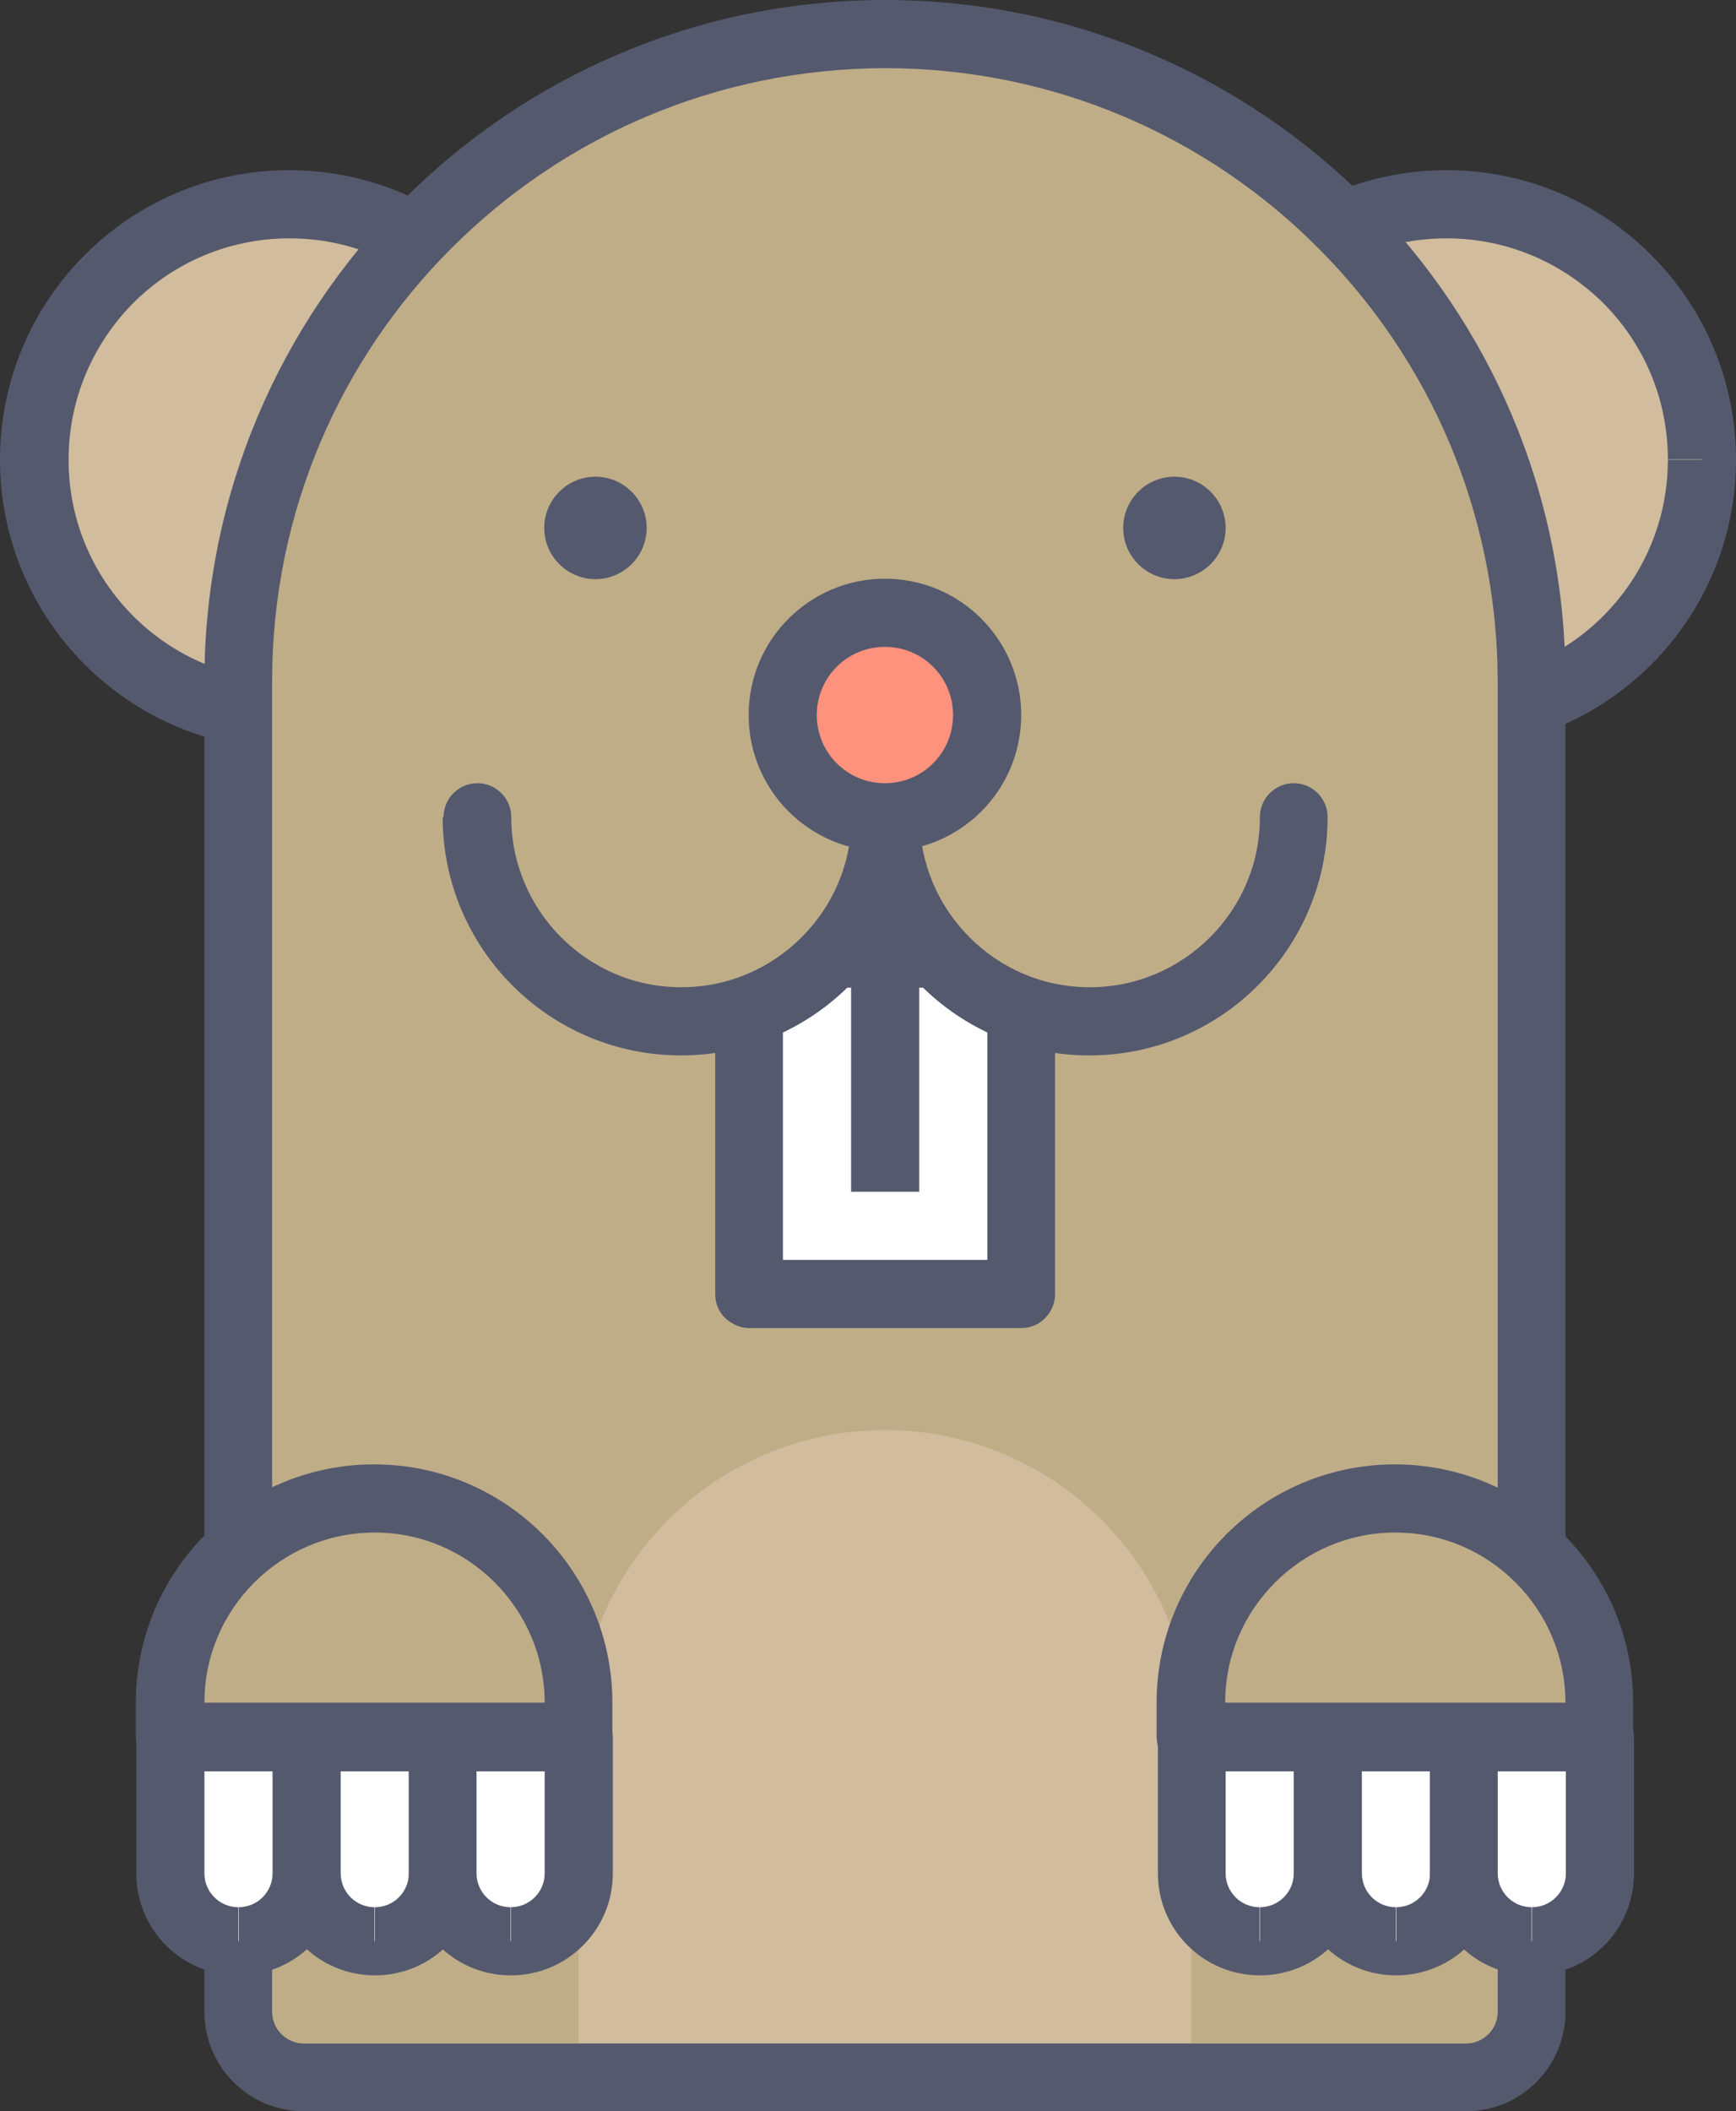 <?xml version="1.0" encoding="UTF-8"?><svg id="a" xmlns="http://www.w3.org/2000/svg" viewBox="0 0 40 48.63"><rect x="0" y="0" width="40" height="48.63" fill="#333333" stroke="none"/><defs><style>.b{fill:#fff;}.c{fill:#ff927d;}.d{fill:#bfad88;}.e{fill:#d1bc9d;}.f{fill:#54596e;}</style></defs><path class="e" d="M39.22,10.59c0,3.25-2.63,5.88-5.88,5.88s-5.88-2.63-5.88-5.88,2.63-5.88,5.88-5.88,5.88,2.63,5.88,5.88Z"/><path class="f" d="M39.22,10.59h.78c0-3.68-2.98-6.67-6.67-6.67-3.68,0-6.67,2.98-6.67,6.67,0,3.68,2.98,6.67,6.67,6.67,3.68,0,6.67-2.98,6.67-6.67h-1.57c0,1.41-.57,2.68-1.49,3.6-.92,.92-2.19,1.49-3.61,1.49-1.41,0-2.68-.57-3.6-1.49-.92-.92-1.49-2.19-1.49-3.6,0-1.41,.57-2.68,1.49-3.61,.92-.92,2.19-1.49,3.6-1.49,1.41,0,2.68,.57,3.61,1.49,.92,.92,1.49,2.19,1.49,3.6h.78Z"/><path class="e" d="M12.55,10.59c0,3.25-2.63,5.88-5.88,5.88S.78,13.84,.78,10.59,3.42,4.71,6.67,4.71s5.88,2.63,5.88,5.88Z"/><path class="f" d="M12.55,10.59h.78c0-3.68-2.98-6.67-6.67-6.67C2.98,3.92,0,6.91,0,10.59c0,3.68,2.98,6.67,6.67,6.67,3.68,0,6.67-2.98,6.67-6.67h-1.57c0,1.41-.57,2.68-1.49,3.6-.93,.92-2.2,1.49-3.61,1.49-1.41,0-2.68-.57-3.6-1.49-.92-.92-1.49-2.19-1.49-3.6,0-1.41,.57-2.68,1.49-3.61,.92-.92,2.19-1.49,3.6-1.49,1.41,0,2.68,.57,3.61,1.49,.92,.92,1.49,2.19,1.49,3.6h.78Z"/><path class="d" d="M20.39,.78C12.16,.78,5.49,7.46,5.49,15.69v30.65c0,.83,.68,1.51,1.51,1.51h26.78c.83,0,1.51-.68,1.51-1.51V15.69C35.29,7.46,28.62,.78,20.39,.78Z"/><path class="f" d="M20.39,.78V0C11.73,0,4.71,7.02,4.71,15.69v30.65c0,1.27,1.03,2.29,2.29,2.29h26.78c1.27,0,2.29-1.03,2.29-2.29V15.69C36.08,7.02,29.06,0,20.39,0V1.57c3.9,0,7.43,1.58,9.98,4.14,2.56,2.56,4.13,6.08,4.14,9.98v30.65c0,.4-.33,.73-.73,.73H7c-.4,0-.73-.33-.73-.73V15.69c0-3.9,1.58-7.43,4.14-9.98,2.56-2.56,6.08-4.13,9.98-4.14V.78Z"/><path class="f" d="M14.9,12.16c0,.65-.53,1.18-1.18,1.18s-1.18-.53-1.18-1.18,.53-1.18,1.18-1.18,1.18,.53,1.18,1.18Z"/><path class="b" d="M17.25,21.96h6.27v7.84h-6.27v-7.84Z"/><g><path class="f" d="M23.53,29.8v-.78h-5.49v-6.27h4.71v7.06h.78v0h.78v-7.84c0-.21-.08-.41-.23-.55s-.35-.23-.55-.23h-6.27c-.21,0-.41,.08-.55,.23-.15,.15-.23,.35-.23,.55v7.84c0,.21,.08,.41,.23,.55s.35,.23,.55,.23h6.27c.21,0,.41-.08,.55-.23,.15-.15,.23-.35,.23-.55h-.78Z"/><path class="f" d="M28.24,12.16c0,.65-.53,1.18-1.18,1.18s-1.18-.53-1.18-1.18,.53-1.18,1.18-1.18,1.18,.53,1.18,1.18Z"/><path class="f" d="M21.18,27.45v-5.49h-1.57v5.49"/></g><path class="d" d="M10.98,18.82c0,2.6,2.11,4.71,4.71,4.71s4.71-2.11,4.71-4.71"/><path class="f" d="M10.2,18.82c0,3.03,2.46,5.49,5.49,5.49,3.03,0,5.49-2.46,5.49-5.49,0-.43-.35-.78-.78-.78s-.78,.35-.78,.78c0,1.09-.44,2.06-1.15,2.77-.71,.71-1.69,1.15-2.77,1.15-1.09,0-2.06-.44-2.77-1.15-.71-.71-1.15-1.69-1.15-2.77,0-.43-.35-.78-.78-.78s-.78,.35-.78,.78Z"/><path class="d" d="M20.39,18.82c0,2.6,2.11,4.71,4.71,4.71s4.71-2.11,4.71-4.71"/><path class="f" d="M19.61,18.82c0,3.03,2.46,5.49,5.49,5.49,3.03,0,5.49-2.46,5.49-5.49,0-.43-.35-.78-.78-.78s-.78,.35-.78,.78c0,1.09-.44,2.06-1.15,2.77-.71,.71-1.69,1.15-2.77,1.15-1.09,0-2.06-.44-2.77-1.15-.71-.71-1.15-1.69-1.15-2.77,0-.43-.35-.78-.78-.78s-.78,.35-.78,.78Z"/><path class="e" d="M20.39,32.94c-3.9,0-7.06,3.16-7.06,7.06v7.06h14.12v-7.06c0-3.9-3.16-7.06-7.06-7.06Z"/><path class="c" d="M22.75,16.47c0,1.3-1.05,2.35-2.35,2.35s-2.35-1.05-2.35-2.35,1.05-2.35,2.35-2.35,2.35,1.05,2.35,2.35Z"/><path class="f" d="M22.75,16.47h.78c0-1.73-1.4-3.14-3.14-3.14-1.73,0-3.14,1.4-3.14,3.14,0,1.73,1.4,3.14,3.14,3.14,1.73,0,3.14-1.4,3.14-3.14h-1.57c0,.87-.7,1.57-1.57,1.57-.87,0-1.57-.7-1.57-1.57,0-.87,.7-1.57,1.57-1.57,.87,0,1.57,.7,1.57,1.57h.78Z"/><path class="d" d="M13.33,40H3.92v-.78c0-2.6,2.11-4.71,4.71-4.71s4.71,2.11,4.71,4.71v.78Z"/><path class="f" d="M13.33,40v-.78H4.71c0-1.09,.44-2.06,1.15-2.77,.71-.71,1.69-1.15,2.77-1.15,1.09,0,2.06,.44,2.77,1.15,.71,.71,1.15,1.69,1.15,2.77v.78h.78v0h.78v-.78c0-3.03-2.46-5.49-5.49-5.49-3.03,0-5.49,2.46-5.49,5.49v.78c0,.21,.08,.41,.23,.55s.35,.23,.55,.23H13.33c.21,0,.41-.08,.55-.23,.15-.15,.23-.35,.23-.55h-.78Z"/><path class="b" d="M5.49,44.71c-.87,0-1.57-.7-1.57-1.57v-3.14h3.14v3.14c0,.87-.7,1.57-1.57,1.57Z"/><path class="f" d="M5.49,44.71v-.78c-.43,0-.78-.35-.78-.78v-2.35h1.57v2.35c0,.43-.35,.78-.78,.78v1.57c1.3,0,2.35-1.05,2.35-2.35v-3.14c0-.21-.08-.41-.23-.55-.15-.15-.35-.23-.55-.23H3.92c-.21,0-.41,.08-.55,.23-.15,.15-.23,.35-.23,.55v3.14c0,1.3,1.05,2.35,2.35,2.35v-.78Z"/><path class="b" d="M8.63,44.71c-.87,0-1.57-.7-1.57-1.57v-3.14h3.14v3.14c0,.87-.7,1.57-1.57,1.57Z"/><path class="f" d="M8.63,44.71v-.78c-.43,0-.78-.35-.78-.78v-2.35h1.57v2.35c0,.43-.35,.78-.78,.78v1.57c1.3,0,2.35-1.05,2.35-2.35v-3.14c0-.21-.08-.41-.23-.55s-.35-.23-.55-.23h-3.14c-.21,0-.41,.08-.55,.23s-.23,.35-.23,.55v3.14c0,1.3,1.05,2.35,2.35,2.35v-.78Z"/><path class="b" d="M11.76,44.71c-.87,0-1.57-.7-1.57-1.57v-3.14h3.14v3.14c0,.87-.7,1.57-1.57,1.57Z"/><path class="f" d="M11.76,44.71v-.78c-.43,0-.78-.35-.78-.78v-2.35h1.57v2.35c0,.43-.35,.78-.78,.78v1.57c1.3,0,2.35-1.05,2.35-2.35v-3.14c0-.21-.08-.41-.23-.55-.15-.15-.35-.23-.55-.23h-3.14c-.21,0-.41,.08-.55,.23-.15,.15-.23,.35-.23,.55v3.14c0,1.3,1.05,2.35,2.35,2.35v-.78Z"/><path class="d" d="M36.86,40h-9.41v-.78c0-2.6,2.11-4.71,4.71-4.71s4.71,2.11,4.71,4.71v.78Z"/><path class="f" d="M36.86,40v-.78h-8.63c0-1.09,.44-2.06,1.15-2.77,.71-.71,1.69-1.15,2.77-1.15,1.09,0,2.06,.44,2.77,1.15,.71,.71,1.15,1.69,1.15,2.77v.78h.78v0h.78v-.78c0-3.03-2.46-5.49-5.49-5.49-3.03,0-5.49,2.46-5.49,5.49v.78c0,.21,.08,.41,.23,.55s.35,.23,.55,.23h9.41c.21,0,.41-.08,.55-.23s.23-.35,.23-.55h-.78Z"/><path class="b" d="M29.02,44.71c-.87,0-1.57-.7-1.57-1.57v-3.14h3.14v3.14c0,.87-.7,1.57-1.57,1.57Z"/><path class="f" d="M29.02,44.71v-.78c-.43,0-.78-.35-.78-.78v-2.35h1.57v2.35c0,.43-.35,.78-.78,.78v1.57c1.3,0,2.35-1.05,2.35-2.35v-3.14c0-.21-.08-.41-.23-.55s-.35-.23-.55-.23h-3.14c-.21,0-.41,.08-.55,.23-.15,.15-.23,.35-.23,.55v3.14c0,1.3,1.05,2.35,2.35,2.35v-.78Z"/><path class="b" d="M32.16,44.71c-.87,0-1.57-.7-1.57-1.57v-3.14h3.14v3.14c0,.87-.7,1.57-1.57,1.57Z"/><path class="f" d="M32.16,44.71v-.78c-.43,0-.78-.35-.78-.78v-2.35h1.57v2.35c0,.43-.35,.78-.78,.78v1.57c1.3,0,2.35-1.05,2.35-2.35v-3.14c0-.21-.08-.41-.23-.55-.15-.15-.35-.23-.55-.23h-3.14c-.21,0-.41,.08-.55,.23s-.23,.35-.23,.55v3.14c0,1.3,1.05,2.35,2.35,2.35v-.78Z"/><path class="b" d="M35.29,44.71c-.87,0-1.57-.7-1.57-1.57v-3.14h3.14v3.14c0,.87-.7,1.57-1.57,1.57Z"/><path class="f" d="M35.29,44.71v-.78c-.43,0-.78-.35-.78-.78v-2.35h1.57v2.35c0,.43-.35,.78-.78,.78v1.57c1.3,0,2.35-1.05,2.35-2.35v-3.14c0-.21-.08-.41-.23-.55s-.35-.23-.55-.23h-3.14c-.21,0-.41,.08-.55,.23-.15,.15-.23,.35-.23,.55v3.14c0,1.3,1.05,2.35,2.35,2.35v-.78Z"/></svg>